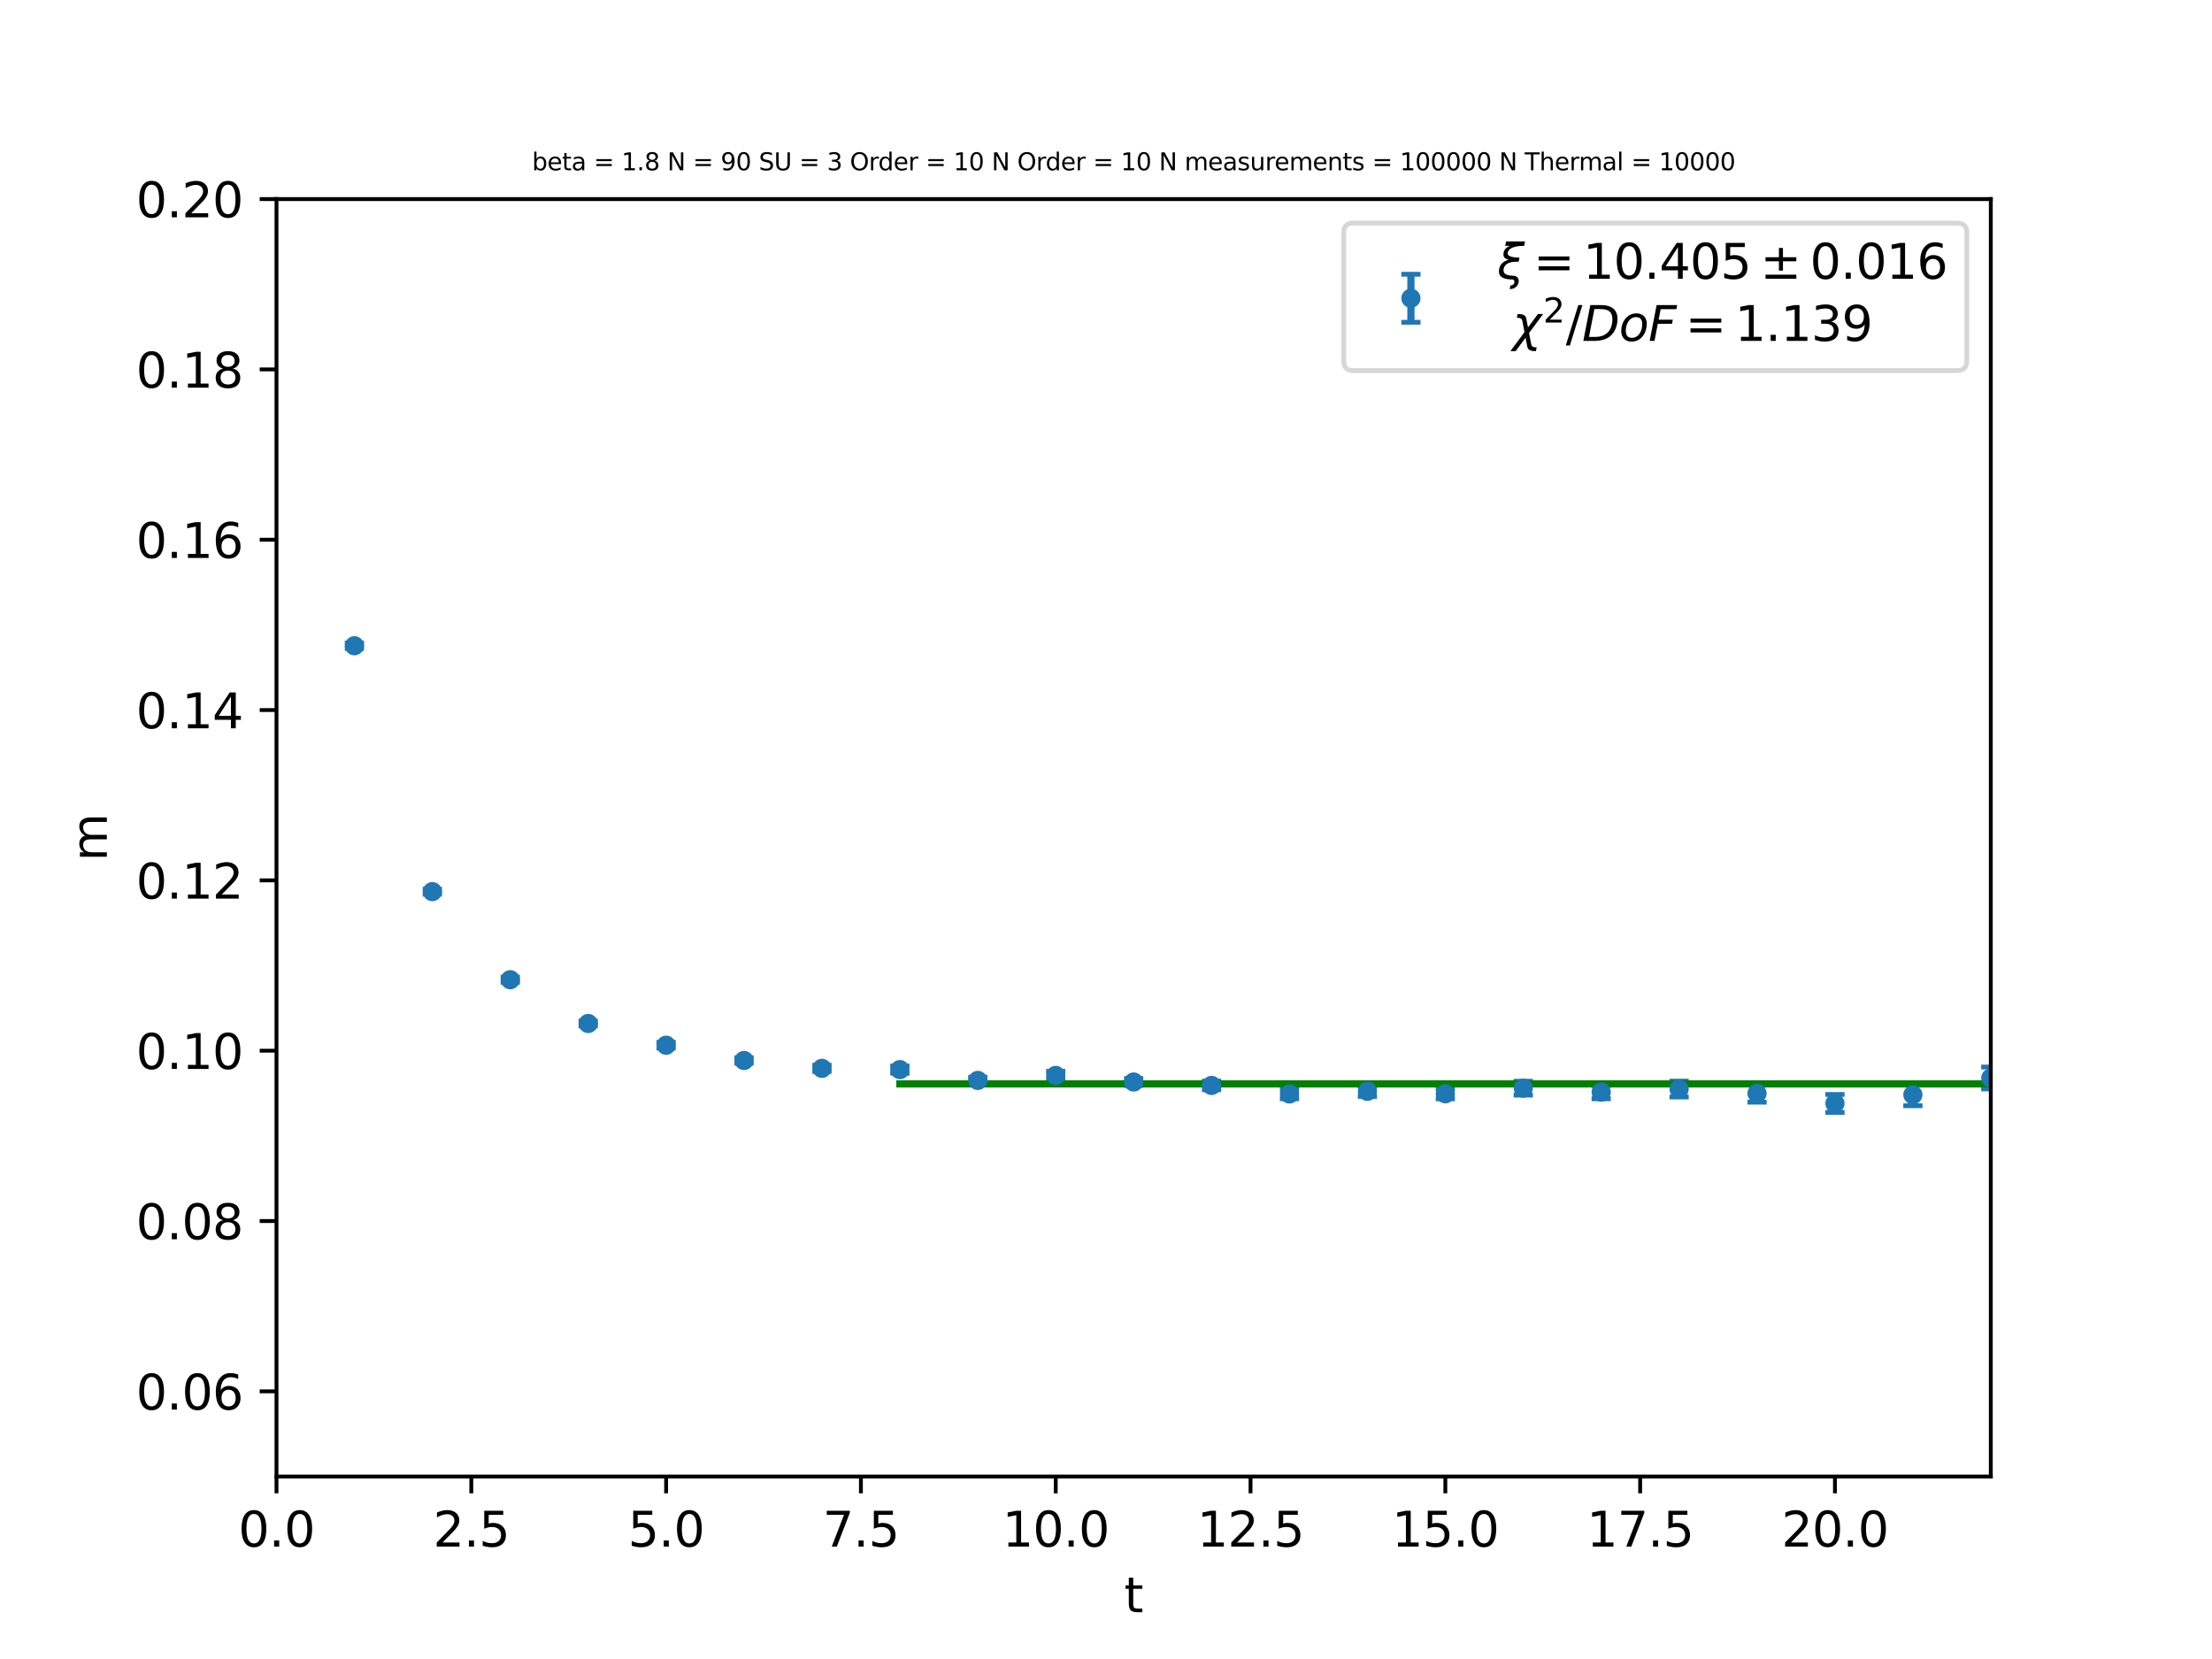 <?xml version="1.0" encoding="utf-8" standalone="no"?>
<!DOCTYPE svg PUBLIC "-//W3C//DTD SVG 1.1//EN"
  "http://www.w3.org/Graphics/SVG/1.1/DTD/svg11.dtd">
<svg height="345.6pt" version="1.1" viewBox="0 0 460.8 345.6" width="460.8pt" xmlns="http://www.w3.org/2000/svg" xmlns:xlink="http://www.w3.org/1999/xlink">
 <defs>
  <style type="text/css">*{stroke-linecap:butt;stroke-linejoin:round;}</style>
 </defs>
 <g id="figure_1">
  <g id="patch_1">
   <path d="M 0 345.6 
L 460.8 345.6 
L 460.8 0 
L 0 0 
z
" style="fill:#ffffff;"/>
  </g>
  <g id="axes_1">
   <g id="patch_2">
    <path d="M 57.6 307.584 
L 414.72 307.584 
L 414.72 41.472 
L 57.6 41.472 
z
" style="fill:#ffffff;"/>
   </g>
   <g id="matplotlib.axis_1">
    <g id="xtick_1">
     <g id="line2d_1">
      <defs>
       <path d="M 0 0 
L 0 3.5 
" id="mecaf64ad65" style="stroke:#000000;stroke-width:0.8;"/>
      </defs>
      <g>
       <use style="stroke:#000000;stroke-width:0.8;" x="57.6" xlink:href="#mecaf64ad65" y="307.584"/>
      </g>
     </g>
     <g id="text_1">
      <!-- 0.0 -->
      <g transform="translate(49.648 322.182)scale(0.1 -0.1)">
       <defs>
        <path d="M 2034 4250 
Q 1547 4250 1301 3770 
Q 1056 3291 1056 2328 
Q 1056 1369 1301 889 
Q 1547 409 2034 409 
Q 2525 409 2770 889 
Q 3016 1369 3016 2328 
Q 3016 3291 2770 3770 
Q 2525 4250 2034 4250 
z
M 2034 4750 
Q 2819 4750 3233 4129 
Q 3647 3509 3647 2328 
Q 3647 1150 3233 529 
Q 2819 -91 2034 -91 
Q 1250 -91 836 529 
Q 422 1150 422 2328 
Q 422 3509 836 4129 
Q 1250 4750 2034 4750 
z
" id="DejaVuSans-30" transform="scale(0.016)"/>
        <path d="M 684 794 
L 1344 794 
L 1344 0 
L 684 0 
L 684 794 
z
" id="DejaVuSans-2e" transform="scale(0.016)"/>
       </defs>
       <use xlink:href="#DejaVuSans-30"/>
       <use x="63.623" xlink:href="#DejaVuSans-2e"/>
       <use x="95.41" xlink:href="#DejaVuSans-30"/>
      </g>
     </g>
    </g>
    <g id="xtick_2">
     <g id="line2d_2">
      <g>
       <use style="stroke:#000000;stroke-width:0.8;" x="98.182" xlink:href="#mecaf64ad65" y="307.584"/>
      </g>
     </g>
     <g id="text_2">
      <!-- 2.5 -->
      <g transform="translate(90.23 322.182)scale(0.1 -0.1)">
       <defs>
        <path d="M 1228 531 
L 3431 531 
L 3431 0 
L 469 0 
L 469 531 
Q 828 903 1448 1529 
Q 2069 2156 2228 2338 
Q 2531 2678 2651 2914 
Q 2772 3150 2772 3378 
Q 2772 3750 2511 3984 
Q 2250 4219 1831 4219 
Q 1534 4219 1204 4116 
Q 875 4013 500 3803 
L 500 4441 
Q 881 4594 1212 4672 
Q 1544 4750 1819 4750 
Q 2544 4750 2975 4387 
Q 3406 4025 3406 3419 
Q 3406 3131 3298 2873 
Q 3191 2616 2906 2266 
Q 2828 2175 2409 1742 
Q 1991 1309 1228 531 
z
" id="DejaVuSans-32" transform="scale(0.016)"/>
        <path d="M 691 4666 
L 3169 4666 
L 3169 4134 
L 1269 4134 
L 1269 2991 
Q 1406 3038 1543 3061 
Q 1681 3084 1819 3084 
Q 2600 3084 3056 2656 
Q 3513 2228 3513 1497 
Q 3513 744 3044 326 
Q 2575 -91 1722 -91 
Q 1428 -91 1123 -41 
Q 819 9 494 109 
L 494 744 
Q 775 591 1075 516 
Q 1375 441 1709 441 
Q 2250 441 2565 725 
Q 2881 1009 2881 1497 
Q 2881 1984 2565 2268 
Q 2250 2553 1709 2553 
Q 1456 2553 1204 2497 
Q 953 2441 691 2322 
L 691 4666 
z
" id="DejaVuSans-35" transform="scale(0.016)"/>
       </defs>
       <use xlink:href="#DejaVuSans-32"/>
       <use x="63.623" xlink:href="#DejaVuSans-2e"/>
       <use x="95.41" xlink:href="#DejaVuSans-35"/>
      </g>
     </g>
    </g>
    <g id="xtick_3">
     <g id="line2d_3">
      <g>
       <use style="stroke:#000000;stroke-width:0.8;" x="138.764" xlink:href="#mecaf64ad65" y="307.584"/>
      </g>
     </g>
     <g id="text_3">
      <!-- 5.0 -->
      <g transform="translate(130.812 322.182)scale(0.1 -0.1)">
       <use xlink:href="#DejaVuSans-35"/>
       <use x="63.623" xlink:href="#DejaVuSans-2e"/>
       <use x="95.41" xlink:href="#DejaVuSans-30"/>
      </g>
     </g>
    </g>
    <g id="xtick_4">
     <g id="line2d_4">
      <g>
       <use style="stroke:#000000;stroke-width:0.8;" x="179.345" xlink:href="#mecaf64ad65" y="307.584"/>
      </g>
     </g>
     <g id="text_4">
      <!-- 7.5 -->
      <g transform="translate(171.394 322.182)scale(0.1 -0.1)">
       <defs>
        <path d="M 525 4666 
L 3525 4666 
L 3525 4397 
L 1831 0 
L 1172 0 
L 2766 4134 
L 525 4134 
L 525 4666 
z
" id="DejaVuSans-37" transform="scale(0.016)"/>
       </defs>
       <use xlink:href="#DejaVuSans-37"/>
       <use x="63.623" xlink:href="#DejaVuSans-2e"/>
       <use x="95.41" xlink:href="#DejaVuSans-35"/>
      </g>
     </g>
    </g>
    <g id="xtick_5">
     <g id="line2d_5">
      <g>
       <use style="stroke:#000000;stroke-width:0.8;" x="219.927" xlink:href="#mecaf64ad65" y="307.584"/>
      </g>
     </g>
     <g id="text_5">
      <!-- 10.0 -->
      <g transform="translate(208.794 322.182)scale(0.1 -0.1)">
       <defs>
        <path d="M 794 531 
L 1825 531 
L 1825 4091 
L 703 3866 
L 703 4441 
L 1819 4666 
L 2450 4666 
L 2450 531 
L 3481 531 
L 3481 0 
L 794 0 
L 794 531 
z
" id="DejaVuSans-31" transform="scale(0.016)"/>
       </defs>
       <use xlink:href="#DejaVuSans-31"/>
       <use x="63.623" xlink:href="#DejaVuSans-30"/>
       <use x="127.246" xlink:href="#DejaVuSans-2e"/>
       <use x="159.033" xlink:href="#DejaVuSans-30"/>
      </g>
     </g>
    </g>
    <g id="xtick_6">
     <g id="line2d_6">
      <g>
       <use style="stroke:#000000;stroke-width:0.8;" x="260.509" xlink:href="#mecaf64ad65" y="307.584"/>
      </g>
     </g>
     <g id="text_6">
      <!-- 12.5 -->
      <g transform="translate(249.376 322.182)scale(0.1 -0.1)">
       <use xlink:href="#DejaVuSans-31"/>
       <use x="63.623" xlink:href="#DejaVuSans-32"/>
       <use x="127.246" xlink:href="#DejaVuSans-2e"/>
       <use x="159.033" xlink:href="#DejaVuSans-35"/>
      </g>
     </g>
    </g>
    <g id="xtick_7">
     <g id="line2d_7">
      <g>
       <use style="stroke:#000000;stroke-width:0.8;" x="301.091" xlink:href="#mecaf64ad65" y="307.584"/>
      </g>
     </g>
     <g id="text_7">
      <!-- 15.0 -->
      <g transform="translate(289.958 322.182)scale(0.1 -0.1)">
       <use xlink:href="#DejaVuSans-31"/>
       <use x="63.623" xlink:href="#DejaVuSans-35"/>
       <use x="127.246" xlink:href="#DejaVuSans-2e"/>
       <use x="159.033" xlink:href="#DejaVuSans-30"/>
      </g>
     </g>
    </g>
    <g id="xtick_8">
     <g id="line2d_8">
      <g>
       <use style="stroke:#000000;stroke-width:0.8;" x="341.673" xlink:href="#mecaf64ad65" y="307.584"/>
      </g>
     </g>
     <g id="text_8">
      <!-- 17.5 -->
      <g transform="translate(330.54 322.182)scale(0.1 -0.1)">
       <use xlink:href="#DejaVuSans-31"/>
       <use x="63.623" xlink:href="#DejaVuSans-37"/>
       <use x="127.246" xlink:href="#DejaVuSans-2e"/>
       <use x="159.033" xlink:href="#DejaVuSans-35"/>
      </g>
     </g>
    </g>
    <g id="xtick_9">
     <g id="line2d_9">
      <g>
       <use style="stroke:#000000;stroke-width:0.8;" x="382.255" xlink:href="#mecaf64ad65" y="307.584"/>
      </g>
     </g>
     <g id="text_9">
      <!-- 20.0 -->
      <g transform="translate(371.122 322.182)scale(0.1 -0.1)">
       <use xlink:href="#DejaVuSans-32"/>
       <use x="63.623" xlink:href="#DejaVuSans-30"/>
       <use x="127.246" xlink:href="#DejaVuSans-2e"/>
       <use x="159.033" xlink:href="#DejaVuSans-30"/>
      </g>
     </g>
    </g>
    <g id="text_10">
     <!-- t -->
     <g transform="translate(234.2 335.861)scale(0.1 -0.1)">
      <defs>
       <path d="M 1172 4494 
L 1172 3500 
L 2356 3500 
L 2356 3053 
L 1172 3053 
L 1172 1153 
Q 1172 725 1289 603 
Q 1406 481 1766 481 
L 2356 481 
L 2356 0 
L 1766 0 
Q 1100 0 847 248 
Q 594 497 594 1153 
L 594 3053 
L 172 3053 
L 172 3500 
L 594 3500 
L 594 4494 
L 1172 4494 
z
" id="DejaVuSans-74" transform="scale(0.016)"/>
      </defs>
      <use xlink:href="#DejaVuSans-74"/>
     </g>
    </g>
   </g>
   <g id="matplotlib.axis_2">
    <g id="ytick_1">
     <g id="line2d_10">
      <defs>
       <path d="M 0 0 
L -3.5 0 
" id="m661ab6f2b2" style="stroke:#000000;stroke-width:0.8;"/>
      </defs>
      <g>
       <use style="stroke:#000000;stroke-width:0.8;" x="57.6" xlink:href="#m661ab6f2b2" y="289.843"/>
      </g>
     </g>
     <g id="text_11">
      <!-- 0.06 -->
      <g transform="translate(28.334 293.642)scale(0.1 -0.1)">
       <defs>
        <path d="M 2113 2584 
Q 1688 2584 1439 2293 
Q 1191 2003 1191 1497 
Q 1191 994 1439 701 
Q 1688 409 2113 409 
Q 2538 409 2786 701 
Q 3034 994 3034 1497 
Q 3034 2003 2786 2293 
Q 2538 2584 2113 2584 
z
M 3366 4563 
L 3366 3988 
Q 3128 4100 2886 4159 
Q 2644 4219 2406 4219 
Q 1781 4219 1451 3797 
Q 1122 3375 1075 2522 
Q 1259 2794 1537 2939 
Q 1816 3084 2150 3084 
Q 2853 3084 3261 2657 
Q 3669 2231 3669 1497 
Q 3669 778 3244 343 
Q 2819 -91 2113 -91 
Q 1303 -91 875 529 
Q 447 1150 447 2328 
Q 447 3434 972 4092 
Q 1497 4750 2381 4750 
Q 2619 4750 2861 4703 
Q 3103 4656 3366 4563 
z
" id="DejaVuSans-36" transform="scale(0.016)"/>
       </defs>
       <use xlink:href="#DejaVuSans-30"/>
       <use x="63.623" xlink:href="#DejaVuSans-2e"/>
       <use x="95.41" xlink:href="#DejaVuSans-30"/>
       <use x="159.033" xlink:href="#DejaVuSans-36"/>
      </g>
     </g>
    </g>
    <g id="ytick_2">
     <g id="line2d_11">
      <g>
       <use style="stroke:#000000;stroke-width:0.8;" x="57.6" xlink:href="#m661ab6f2b2" y="254.362"/>
      </g>
     </g>
     <g id="text_12">
      <!-- 0.08 -->
      <g transform="translate(28.334 258.161)scale(0.1 -0.1)">
       <defs>
        <path d="M 2034 2216 
Q 1584 2216 1326 1975 
Q 1069 1734 1069 1313 
Q 1069 891 1326 650 
Q 1584 409 2034 409 
Q 2484 409 2743 651 
Q 3003 894 3003 1313 
Q 3003 1734 2745 1975 
Q 2488 2216 2034 2216 
z
M 1403 2484 
Q 997 2584 770 2862 
Q 544 3141 544 3541 
Q 544 4100 942 4425 
Q 1341 4750 2034 4750 
Q 2731 4750 3128 4425 
Q 3525 4100 3525 3541 
Q 3525 3141 3298 2862 
Q 3072 2584 2669 2484 
Q 3125 2378 3379 2068 
Q 3634 1759 3634 1313 
Q 3634 634 3220 271 
Q 2806 -91 2034 -91 
Q 1263 -91 848 271 
Q 434 634 434 1313 
Q 434 1759 690 2068 
Q 947 2378 1403 2484 
z
M 1172 3481 
Q 1172 3119 1398 2916 
Q 1625 2713 2034 2713 
Q 2441 2713 2670 2916 
Q 2900 3119 2900 3481 
Q 2900 3844 2670 4047 
Q 2441 4250 2034 4250 
Q 1625 4250 1398 4047 
Q 1172 3844 1172 3481 
z
" id="DejaVuSans-38" transform="scale(0.016)"/>
       </defs>
       <use xlink:href="#DejaVuSans-30"/>
       <use x="63.623" xlink:href="#DejaVuSans-2e"/>
       <use x="95.41" xlink:href="#DejaVuSans-30"/>
       <use x="159.033" xlink:href="#DejaVuSans-38"/>
      </g>
     </g>
    </g>
    <g id="ytick_3">
     <g id="line2d_12">
      <g>
       <use style="stroke:#000000;stroke-width:0.8;" x="57.6" xlink:href="#m661ab6f2b2" y="218.88"/>
      </g>
     </g>
     <g id="text_13">
      <!-- 0.10 -->
      <g transform="translate(28.334 222.679)scale(0.1 -0.1)">
       <use xlink:href="#DejaVuSans-30"/>
       <use x="63.623" xlink:href="#DejaVuSans-2e"/>
       <use x="95.41" xlink:href="#DejaVuSans-31"/>
       <use x="159.033" xlink:href="#DejaVuSans-30"/>
      </g>
     </g>
    </g>
    <g id="ytick_4">
     <g id="line2d_13">
      <g>
       <use style="stroke:#000000;stroke-width:0.8;" x="57.6" xlink:href="#m661ab6f2b2" y="183.398"/>
      </g>
     </g>
     <g id="text_14">
      <!-- 0.12 -->
      <g transform="translate(28.334 187.198)scale(0.1 -0.1)">
       <use xlink:href="#DejaVuSans-30"/>
       <use x="63.623" xlink:href="#DejaVuSans-2e"/>
       <use x="95.41" xlink:href="#DejaVuSans-31"/>
       <use x="159.033" xlink:href="#DejaVuSans-32"/>
      </g>
     </g>
    </g>
    <g id="ytick_5">
     <g id="line2d_14">
      <g>
       <use style="stroke:#000000;stroke-width:0.8;" x="57.6" xlink:href="#m661ab6f2b2" y="147.917"/>
      </g>
     </g>
     <g id="text_15">
      <!-- 0.14 -->
      <g transform="translate(28.334 151.716)scale(0.1 -0.1)">
       <defs>
        <path d="M 2419 4116 
L 825 1625 
L 2419 1625 
L 2419 4116 
z
M 2253 4666 
L 3047 4666 
L 3047 1625 
L 3713 1625 
L 3713 1100 
L 3047 1100 
L 3047 0 
L 2419 0 
L 2419 1100 
L 313 1100 
L 313 1709 
L 2253 4666 
z
" id="DejaVuSans-34" transform="scale(0.016)"/>
       </defs>
       <use xlink:href="#DejaVuSans-30"/>
       <use x="63.623" xlink:href="#DejaVuSans-2e"/>
       <use x="95.41" xlink:href="#DejaVuSans-31"/>
       <use x="159.033" xlink:href="#DejaVuSans-34"/>
      </g>
     </g>
    </g>
    <g id="ytick_6">
     <g id="line2d_15">
      <g>
       <use style="stroke:#000000;stroke-width:0.8;" x="57.6" xlink:href="#m661ab6f2b2" y="112.435"/>
      </g>
     </g>
     <g id="text_16">
      <!-- 0.16 -->
      <g transform="translate(28.334 116.234)scale(0.1 -0.1)">
       <use xlink:href="#DejaVuSans-30"/>
       <use x="63.623" xlink:href="#DejaVuSans-2e"/>
       <use x="95.41" xlink:href="#DejaVuSans-31"/>
       <use x="159.033" xlink:href="#DejaVuSans-36"/>
      </g>
     </g>
    </g>
    <g id="ytick_7">
     <g id="line2d_16">
      <g>
       <use style="stroke:#000000;stroke-width:0.8;" x="57.6" xlink:href="#m661ab6f2b2" y="76.954"/>
      </g>
     </g>
     <g id="text_17">
      <!-- 0.18 -->
      <g transform="translate(28.334 80.753)scale(0.1 -0.1)">
       <use xlink:href="#DejaVuSans-30"/>
       <use x="63.623" xlink:href="#DejaVuSans-2e"/>
       <use x="95.41" xlink:href="#DejaVuSans-31"/>
       <use x="159.033" xlink:href="#DejaVuSans-38"/>
      </g>
     </g>
    </g>
    <g id="ytick_8">
     <g id="line2d_17">
      <g>
       <use style="stroke:#000000;stroke-width:0.8;" x="57.6" xlink:href="#m661ab6f2b2" y="41.472"/>
      </g>
     </g>
     <g id="text_18">
      <!-- 0.20 -->
      <g transform="translate(28.334 45.271)scale(0.1 -0.1)">
       <use xlink:href="#DejaVuSans-30"/>
       <use x="63.623" xlink:href="#DejaVuSans-2e"/>
       <use x="95.41" xlink:href="#DejaVuSans-32"/>
       <use x="159.033" xlink:href="#DejaVuSans-30"/>
      </g>
     </g>
    </g>
    <g id="text_19">
     <!-- m -->
     <g transform="translate(22.255 179.398)rotate(-90)scale(0.1 -0.1)">
      <defs>
       <path d="M 3328 2828 
Q 3544 3216 3844 3400 
Q 4144 3584 4550 3584 
Q 5097 3584 5394 3201 
Q 5691 2819 5691 2113 
L 5691 0 
L 5113 0 
L 5113 2094 
Q 5113 2597 4934 2840 
Q 4756 3084 4391 3084 
Q 3944 3084 3684 2787 
Q 3425 2491 3425 1978 
L 3425 0 
L 2847 0 
L 2847 2094 
Q 2847 2600 2669 2842 
Q 2491 3084 2119 3084 
Q 1678 3084 1418 2786 
Q 1159 2488 1159 1978 
L 1159 0 
L 581 0 
L 581 3500 
L 1159 3500 
L 1159 2956 
Q 1356 3278 1631 3431 
Q 1906 3584 2284 3584 
Q 2666 3584 2933 3390 
Q 3200 3197 3328 2828 
z
" id="DejaVuSans-6d" transform="scale(0.016)"/>
      </defs>
      <use xlink:href="#DejaVuSans-6d"/>
     </g>
    </g>
   </g>
   <g id="LineCollection_1">
    <path clip-path="url(#p9182d5dd38)" d="M 0 0 
" style="fill:none;stroke:#1f77b4;stroke-width:1.5;"/>
    <path clip-path="url(#p9182d5dd38)" d="M 73.833 133.962 
L 73.833 135.084 
" style="fill:none;stroke:#1f77b4;stroke-width:1.5;"/>
    <path clip-path="url(#p9182d5dd38)" d="M 90.065 185.219 
L 90.065 186.26 
" style="fill:none;stroke:#1f77b4;stroke-width:1.5;"/>
    <path clip-path="url(#p9182d5dd38)" d="M 106.298 203.564 
L 106.298 204.625 
" style="fill:none;stroke:#1f77b4;stroke-width:1.5;"/>
    <path clip-path="url(#p9182d5dd38)" d="M 122.531 212.708 
L 122.531 213.714 
" style="fill:none;stroke:#1f77b4;stroke-width:1.5;"/>
    <path clip-path="url(#p9182d5dd38)" d="M 138.764 217.133 
L 138.764 218.343 
" style="fill:none;stroke:#1f77b4;stroke-width:1.5;"/>
    <path clip-path="url(#p9182d5dd38)" d="M 154.996 220.344 
L 154.996 221.487 
" style="fill:none;stroke:#1f77b4;stroke-width:1.5;"/>
    <path clip-path="url(#p9182d5dd38)" d="M 171.229 221.906 
L 171.229 223.204 
" style="fill:none;stroke:#1f77b4;stroke-width:1.5;"/>
    <path clip-path="url(#p9182d5dd38)" d="M 187.462 222.07 
L 187.462 223.571 
" style="fill:none;stroke:#1f77b4;stroke-width:1.5;"/>
    <path clip-path="url(#p9182d5dd38)" d="M 203.695 224.413 
L 203.695 225.732 
" style="fill:none;stroke:#1f77b4;stroke-width:1.5;"/>
    <path clip-path="url(#p9182d5dd38)" d="M 219.927 223.168 
L 219.927 224.882 
" style="fill:none;stroke:#1f77b4;stroke-width:1.5;"/>
    <path clip-path="url(#p9182d5dd38)" d="M 236.16 224.683 
L 236.16 226.126 
" style="fill:none;stroke:#1f77b4;stroke-width:1.5;"/>
    <path clip-path="url(#p9182d5dd38)" d="M 252.393 225.227 
L 252.393 227.014 
" style="fill:none;stroke:#1f77b4;stroke-width:1.5;"/>
    <path clip-path="url(#p9182d5dd38)" d="M 268.625 226.892 
L 268.625 228.891 
" style="fill:none;stroke:#1f77b4;stroke-width:1.5;"/>
    <path clip-path="url(#p9182d5dd38)" d="M 284.858 226.282 
L 284.858 228.4 
" style="fill:none;stroke:#1f77b4;stroke-width:1.5;"/>
    <path clip-path="url(#p9182d5dd38)" d="M 301.091 226.797 
L 301.091 228.909 
" style="fill:none;stroke:#1f77b4;stroke-width:1.5;"/>
    <path clip-path="url(#p9182d5dd38)" d="M 317.324 225.252 
L 317.324 228.128 
" style="fill:none;stroke:#1f77b4;stroke-width:1.5;"/>
    <path clip-path="url(#p9182d5dd38)" d="M 333.556 226.142 
L 333.556 228.887 
" style="fill:none;stroke:#1f77b4;stroke-width:1.5;"/>
    <path clip-path="url(#p9182d5dd38)" d="M 349.789 225.228 
L 349.789 228.528 
" style="fill:none;stroke:#1f77b4;stroke-width:1.5;"/>
    <path clip-path="url(#p9182d5dd38)" d="M 366.022 225.934 
L 366.022 229.608 
" style="fill:none;stroke:#1f77b4;stroke-width:1.5;"/>
    <path clip-path="url(#p9182d5dd38)" d="M 382.255 227.999 
L 382.255 231.736 
" style="fill:none;stroke:#1f77b4;stroke-width:1.5;"/>
    <path clip-path="url(#p9182d5dd38)" d="M 398.487 225.786 
L 398.487 230.347 
" style="fill:none;stroke:#1f77b4;stroke-width:1.5;"/>
    <path clip-path="url(#p9182d5dd38)" d="M 414.72 222.28 
L 414.72 226.839 
" style="fill:none;stroke:#1f77b4;stroke-width:1.5;"/>
    <path clip-path="url(#p9182d5dd38)" d="M 430.953 228.024 
L 430.953 232.828 
" style="fill:none;stroke:#1f77b4;stroke-width:1.5;"/>
    <path clip-path="url(#p9182d5dd38)" d="M 447.185 218.451 
L 447.185 224.688 
" style="fill:none;stroke:#1f77b4;stroke-width:1.5;"/>
    <path clip-path="url(#p9182d5dd38)" style="fill:none;stroke:#1f77b4;stroke-width:1.5;"/>
    <path clip-path="url(#p9182d5dd38)" style="fill:none;stroke:#1f77b4;stroke-width:1.5;"/>
    <path clip-path="url(#p9182d5dd38)" style="fill:none;stroke:#1f77b4;stroke-width:1.5;"/>
    <path clip-path="url(#p9182d5dd38)" style="fill:none;stroke:#1f77b4;stroke-width:1.5;"/>
    <path clip-path="url(#p9182d5dd38)" style="fill:none;stroke:#1f77b4;stroke-width:1.5;"/>
    <path clip-path="url(#p9182d5dd38)" style="fill:none;stroke:#1f77b4;stroke-width:1.5;"/>
    <path clip-path="url(#p9182d5dd38)" style="fill:none;stroke:#1f77b4;stroke-width:1.5;"/>
    <path clip-path="url(#p9182d5dd38)" style="fill:none;stroke:#1f77b4;stroke-width:1.5;"/>
    <path clip-path="url(#p9182d5dd38)" style="fill:none;stroke:#1f77b4;stroke-width:1.5;"/>
    <path clip-path="url(#p9182d5dd38)" style="fill:none;stroke:#1f77b4;stroke-width:1.5;"/>
    <path clip-path="url(#p9182d5dd38)" style="fill:none;stroke:#1f77b4;stroke-width:1.5;"/>
    <path clip-path="url(#p9182d5dd38)" style="fill:none;stroke:#1f77b4;stroke-width:1.5;"/>
    <path clip-path="url(#p9182d5dd38)" style="fill:none;stroke:#1f77b4;stroke-width:1.5;"/>
    <path clip-path="url(#p9182d5dd38)" style="fill:none;stroke:#1f77b4;stroke-width:1.5;"/>
    <path clip-path="url(#p9182d5dd38)" style="fill:none;stroke:#1f77b4;stroke-width:1.5;"/>
    <path clip-path="url(#p9182d5dd38)" style="fill:none;stroke:#1f77b4;stroke-width:1.5;"/>
    <path clip-path="url(#p9182d5dd38)" style="fill:none;stroke:#1f77b4;stroke-width:1.5;"/>
    <path clip-path="url(#p9182d5dd38)" style="fill:none;stroke:#1f77b4;stroke-width:1.5;"/>
    <path clip-path="url(#p9182d5dd38)" style="fill:none;stroke:#1f77b4;stroke-width:1.5;"/>
    <path clip-path="url(#p9182d5dd38)" style="fill:none;stroke:#1f77b4;stroke-width:1.5;"/>
    <path clip-path="url(#p9182d5dd38)" style="fill:none;stroke:#1f77b4;stroke-width:1.5;"/>
   </g>
   <g id="line2d_18">
    <defs>
     <path d="M 2 0 
L -2 -0 
" id="m9d3f893a64" style="stroke:#1f77b4;"/>
    </defs>
    <g clip-path="url(#p9182d5dd38)">
     <use style="fill:#1f77b4;stroke:#1f77b4;" x="73.833" xlink:href="#m9d3f893a64" y="133.962"/>
     <use style="fill:#1f77b4;stroke:#1f77b4;" x="90.065" xlink:href="#m9d3f893a64" y="185.219"/>
     <use style="fill:#1f77b4;stroke:#1f77b4;" x="106.298" xlink:href="#m9d3f893a64" y="203.564"/>
     <use style="fill:#1f77b4;stroke:#1f77b4;" x="122.531" xlink:href="#m9d3f893a64" y="212.708"/>
     <use style="fill:#1f77b4;stroke:#1f77b4;" x="138.764" xlink:href="#m9d3f893a64" y="217.133"/>
     <use style="fill:#1f77b4;stroke:#1f77b4;" x="154.996" xlink:href="#m9d3f893a64" y="220.344"/>
     <use style="fill:#1f77b4;stroke:#1f77b4;" x="171.229" xlink:href="#m9d3f893a64" y="221.906"/>
     <use style="fill:#1f77b4;stroke:#1f77b4;" x="187.462" xlink:href="#m9d3f893a64" y="222.07"/>
     <use style="fill:#1f77b4;stroke:#1f77b4;" x="203.695" xlink:href="#m9d3f893a64" y="224.413"/>
     <use style="fill:#1f77b4;stroke:#1f77b4;" x="219.927" xlink:href="#m9d3f893a64" y="223.168"/>
     <use style="fill:#1f77b4;stroke:#1f77b4;" x="236.16" xlink:href="#m9d3f893a64" y="224.683"/>
     <use style="fill:#1f77b4;stroke:#1f77b4;" x="252.393" xlink:href="#m9d3f893a64" y="225.227"/>
     <use style="fill:#1f77b4;stroke:#1f77b4;" x="268.625" xlink:href="#m9d3f893a64" y="226.892"/>
     <use style="fill:#1f77b4;stroke:#1f77b4;" x="284.858" xlink:href="#m9d3f893a64" y="226.282"/>
     <use style="fill:#1f77b4;stroke:#1f77b4;" x="301.091" xlink:href="#m9d3f893a64" y="226.797"/>
     <use style="fill:#1f77b4;stroke:#1f77b4;" x="317.324" xlink:href="#m9d3f893a64" y="225.252"/>
     <use style="fill:#1f77b4;stroke:#1f77b4;" x="333.556" xlink:href="#m9d3f893a64" y="226.142"/>
     <use style="fill:#1f77b4;stroke:#1f77b4;" x="349.789" xlink:href="#m9d3f893a64" y="225.228"/>
     <use style="fill:#1f77b4;stroke:#1f77b4;" x="366.022" xlink:href="#m9d3f893a64" y="225.934"/>
     <use style="fill:#1f77b4;stroke:#1f77b4;" x="382.255" xlink:href="#m9d3f893a64" y="227.999"/>
     <use style="fill:#1f77b4;stroke:#1f77b4;" x="398.487" xlink:href="#m9d3f893a64" y="225.786"/>
     <use style="fill:#1f77b4;stroke:#1f77b4;" x="414.72" xlink:href="#m9d3f893a64" y="222.28"/>
     <use style="fill:#1f77b4;stroke:#1f77b4;" x="430.953" xlink:href="#m9d3f893a64" y="228.024"/>
     <use style="fill:#1f77b4;stroke:#1f77b4;" x="447.185" xlink:href="#m9d3f893a64" y="218.451"/>
     <use style="fill:#1f77b4;stroke:#1f77b4;" x="463.418" xlink:href="#m9d3f893a64" y="221.454"/>
     <use style="fill:#1f77b4;stroke:#1f77b4;" x="479.651" xlink:href="#m9d3f893a64" y="228.786"/>
     <use style="fill:#1f77b4;stroke:#1f77b4;" x="495.884" xlink:href="#m9d3f893a64" y="222.677"/>
     <use style="fill:#1f77b4;stroke:#1f77b4;" x="512.116" xlink:href="#m9d3f893a64" y="219.275"/>
     <use style="fill:#1f77b4;stroke:#1f77b4;" x="528.349" xlink:href="#m9d3f893a64" y="228.039"/>
     <use style="fill:#1f77b4;stroke:#1f77b4;" x="544.582" xlink:href="#m9d3f893a64" y="230.55"/>
     <use style="fill:#1f77b4;stroke:#1f77b4;" x="560.815" xlink:href="#m9d3f893a64" y="223.642"/>
     <use style="fill:#1f77b4;stroke:#1f77b4;" x="577.047" xlink:href="#m9d3f893a64" y="224.714"/>
     <use style="fill:#1f77b4;stroke:#1f77b4;" x="593.28" xlink:href="#m9d3f893a64" y="227.369"/>
     <use style="fill:#1f77b4;stroke:#1f77b4;" x="609.513" xlink:href="#m9d3f893a64" y="226.35"/>
     <use style="fill:#1f77b4;stroke:#1f77b4;" x="625.745" xlink:href="#m9d3f893a64" y="220.808"/>
     <use style="fill:#1f77b4;stroke:#1f77b4;" x="641.978" xlink:href="#m9d3f893a64" y="217.161"/>
     <use style="fill:#1f77b4;stroke:#1f77b4;" x="658.211" xlink:href="#m9d3f893a64" y="211.81"/>
     <use style="fill:#1f77b4;stroke:#1f77b4;" x="674.444" xlink:href="#m9d3f893a64" y="225.836"/>
     <use style="fill:#1f77b4;stroke:#1f77b4;" x="690.676" xlink:href="#m9d3f893a64" y="203.421"/>
     <use style="fill:#1f77b4;stroke:#1f77b4;" x="706.909" xlink:href="#m9d3f893a64" y="205.854"/>
     <use style="fill:#1f77b4;stroke:#1f77b4;" x="723.142" xlink:href="#m9d3f893a64" y="222.809"/>
     <use style="fill:#1f77b4;stroke:#1f77b4;" x="739.375" xlink:href="#m9d3f893a64" y="198.526"/>
     <use style="fill:#1f77b4;stroke:#1f77b4;" x="755.607" xlink:href="#m9d3f893a64" y="224.221"/>
     <use style="fill:#1f77b4;stroke:#1f77b4;" x="771.84" xlink:href="#m9d3f893a64" y="215.136"/>
     <use style="fill:#1f77b4;stroke:#1f77b4;" x="772.375" xlink:href="#m9d3f893a64" y="-1"/>
    </g>
   </g>
   <g id="line2d_19">
    <g clip-path="url(#p9182d5dd38)">
     <use style="fill:#1f77b4;stroke:#1f77b4;" x="73.833" xlink:href="#m9d3f893a64" y="135.084"/>
     <use style="fill:#1f77b4;stroke:#1f77b4;" x="90.065" xlink:href="#m9d3f893a64" y="186.26"/>
     <use style="fill:#1f77b4;stroke:#1f77b4;" x="106.298" xlink:href="#m9d3f893a64" y="204.625"/>
     <use style="fill:#1f77b4;stroke:#1f77b4;" x="122.531" xlink:href="#m9d3f893a64" y="213.714"/>
     <use style="fill:#1f77b4;stroke:#1f77b4;" x="138.764" xlink:href="#m9d3f893a64" y="218.343"/>
     <use style="fill:#1f77b4;stroke:#1f77b4;" x="154.996" xlink:href="#m9d3f893a64" y="221.487"/>
     <use style="fill:#1f77b4;stroke:#1f77b4;" x="171.229" xlink:href="#m9d3f893a64" y="223.204"/>
     <use style="fill:#1f77b4;stroke:#1f77b4;" x="187.462" xlink:href="#m9d3f893a64" y="223.571"/>
     <use style="fill:#1f77b4;stroke:#1f77b4;" x="203.695" xlink:href="#m9d3f893a64" y="225.732"/>
     <use style="fill:#1f77b4;stroke:#1f77b4;" x="219.927" xlink:href="#m9d3f893a64" y="224.882"/>
     <use style="fill:#1f77b4;stroke:#1f77b4;" x="236.16" xlink:href="#m9d3f893a64" y="226.126"/>
     <use style="fill:#1f77b4;stroke:#1f77b4;" x="252.393" xlink:href="#m9d3f893a64" y="227.014"/>
     <use style="fill:#1f77b4;stroke:#1f77b4;" x="268.625" xlink:href="#m9d3f893a64" y="228.891"/>
     <use style="fill:#1f77b4;stroke:#1f77b4;" x="284.858" xlink:href="#m9d3f893a64" y="228.4"/>
     <use style="fill:#1f77b4;stroke:#1f77b4;" x="301.091" xlink:href="#m9d3f893a64" y="228.909"/>
     <use style="fill:#1f77b4;stroke:#1f77b4;" x="317.324" xlink:href="#m9d3f893a64" y="228.128"/>
     <use style="fill:#1f77b4;stroke:#1f77b4;" x="333.556" xlink:href="#m9d3f893a64" y="228.887"/>
     <use style="fill:#1f77b4;stroke:#1f77b4;" x="349.789" xlink:href="#m9d3f893a64" y="228.528"/>
     <use style="fill:#1f77b4;stroke:#1f77b4;" x="366.022" xlink:href="#m9d3f893a64" y="229.608"/>
     <use style="fill:#1f77b4;stroke:#1f77b4;" x="382.255" xlink:href="#m9d3f893a64" y="231.736"/>
     <use style="fill:#1f77b4;stroke:#1f77b4;" x="398.487" xlink:href="#m9d3f893a64" y="230.347"/>
     <use style="fill:#1f77b4;stroke:#1f77b4;" x="414.72" xlink:href="#m9d3f893a64" y="226.839"/>
     <use style="fill:#1f77b4;stroke:#1f77b4;" x="430.953" xlink:href="#m9d3f893a64" y="232.828"/>
     <use style="fill:#1f77b4;stroke:#1f77b4;" x="447.185" xlink:href="#m9d3f893a64" y="224.688"/>
     <use style="fill:#1f77b4;stroke:#1f77b4;" x="463.418" xlink:href="#m9d3f893a64" y="227.6"/>
     <use style="fill:#1f77b4;stroke:#1f77b4;" x="479.651" xlink:href="#m9d3f893a64" y="235.614"/>
     <use style="fill:#1f77b4;stroke:#1f77b4;" x="495.884" xlink:href="#m9d3f893a64" y="230.256"/>
     <use style="fill:#1f77b4;stroke:#1f77b4;" x="512.116" xlink:href="#m9d3f893a64" y="227.054"/>
     <use style="fill:#1f77b4;stroke:#1f77b4;" x="528.349" xlink:href="#m9d3f893a64" y="237.2"/>
     <use style="fill:#1f77b4;stroke:#1f77b4;" x="544.582" xlink:href="#m9d3f893a64" y="238.416"/>
     <use style="fill:#1f77b4;stroke:#1f77b4;" x="560.815" xlink:href="#m9d3f893a64" y="233.522"/>
     <use style="fill:#1f77b4;stroke:#1f77b4;" x="577.047" xlink:href="#m9d3f893a64" y="235.763"/>
     <use style="fill:#1f77b4;stroke:#1f77b4;" x="593.28" xlink:href="#m9d3f893a64" y="238.742"/>
     <use style="fill:#1f77b4;stroke:#1f77b4;" x="609.513" xlink:href="#m9d3f893a64" y="237.172"/>
     <use style="fill:#1f77b4;stroke:#1f77b4;" x="625.745" xlink:href="#m9d3f893a64" y="236.52"/>
     <use style="fill:#1f77b4;stroke:#1f77b4;" x="641.978" xlink:href="#m9d3f893a64" y="231.847"/>
     <use style="fill:#1f77b4;stroke:#1f77b4;" x="658.211" xlink:href="#m9d3f893a64" y="231.46"/>
     <use style="fill:#1f77b4;stroke:#1f77b4;" x="674.444" xlink:href="#m9d3f893a64" y="244.262"/>
     <use style="fill:#1f77b4;stroke:#1f77b4;" x="690.676" xlink:href="#m9d3f893a64" y="224.467"/>
     <use style="fill:#1f77b4;stroke:#1f77b4;" x="706.909" xlink:href="#m9d3f893a64" y="230.515"/>
     <use style="fill:#1f77b4;stroke:#1f77b4;" x="723.142" xlink:href="#m9d3f893a64" y="243.782"/>
     <use style="fill:#1f77b4;stroke:#1f77b4;" x="739.375" xlink:href="#m9d3f893a64" y="225.832"/>
     <use style="fill:#1f77b4;stroke:#1f77b4;" x="755.607" xlink:href="#m9d3f893a64" y="249.454"/>
     <use style="fill:#1f77b4;stroke:#1f77b4;" x="771.84" xlink:href="#m9d3f893a64" y="241.208"/>
     <use style="fill:#1f77b4;stroke:#1f77b4;" x="772.483" xlink:href="#m9d3f893a64" y="-1"/>
    </g>
   </g>
   <g id="line2d_20">
    <path clip-path="url(#p9182d5dd38)" d="M 187.462 225.793 
L 203.695 225.793 
L 219.927 225.793 
L 236.16 225.793 
L 252.393 225.793 
L 268.625 225.793 
L 284.858 225.793 
L 301.091 225.793 
L 317.324 225.793 
L 333.556 225.793 
L 349.789 225.793 
L 366.022 225.793 
L 382.255 225.793 
L 398.487 225.793 
L 414.72 225.793 
L 430.953 225.793 
L 447.185 225.793 
L 461.8 225.793 
" style="fill:none;stroke:#008000;stroke-linecap:square;stroke-width:1.5;"/>
   </g>
   <g id="line2d_21">
    <defs>
     <path d="M 0 1.5 
C 0.398 1.5 0.779 1.342 1.061 1.061 
C 1.342 0.779 1.5 0.398 1.5 0 
C 1.5 -0.398 1.342 -0.779 1.061 -1.061 
C 0.779 -1.342 0.398 -1.5 0 -1.5 
C -0.398 -1.5 -0.779 -1.342 -1.061 -1.061 
C -1.342 -0.779 -1.5 -0.398 -1.5 0 
C -1.5 0.398 -1.342 0.779 -1.061 1.061 
C -0.779 1.342 -0.398 1.5 0 1.5 
z
" id="m535ef3d772" style="stroke:#1f77b4;"/>
    </defs>
    <g clip-path="url(#p9182d5dd38)">
     <use style="fill:#1f77b4;stroke:#1f77b4;" x="73.833" xlink:href="#m535ef3d772" y="134.523"/>
     <use style="fill:#1f77b4;stroke:#1f77b4;" x="90.065" xlink:href="#m535ef3d772" y="185.739"/>
     <use style="fill:#1f77b4;stroke:#1f77b4;" x="106.298" xlink:href="#m535ef3d772" y="204.094"/>
     <use style="fill:#1f77b4;stroke:#1f77b4;" x="122.531" xlink:href="#m535ef3d772" y="213.211"/>
     <use style="fill:#1f77b4;stroke:#1f77b4;" x="138.764" xlink:href="#m535ef3d772" y="217.738"/>
     <use style="fill:#1f77b4;stroke:#1f77b4;" x="154.996" xlink:href="#m535ef3d772" y="220.915"/>
     <use style="fill:#1f77b4;stroke:#1f77b4;" x="171.229" xlink:href="#m535ef3d772" y="222.555"/>
     <use style="fill:#1f77b4;stroke:#1f77b4;" x="187.462" xlink:href="#m535ef3d772" y="222.82"/>
     <use style="fill:#1f77b4;stroke:#1f77b4;" x="203.695" xlink:href="#m535ef3d772" y="225.073"/>
     <use style="fill:#1f77b4;stroke:#1f77b4;" x="219.927" xlink:href="#m535ef3d772" y="224.025"/>
     <use style="fill:#1f77b4;stroke:#1f77b4;" x="236.16" xlink:href="#m535ef3d772" y="225.404"/>
     <use style="fill:#1f77b4;stroke:#1f77b4;" x="252.393" xlink:href="#m535ef3d772" y="226.121"/>
     <use style="fill:#1f77b4;stroke:#1f77b4;" x="268.625" xlink:href="#m535ef3d772" y="227.891"/>
     <use style="fill:#1f77b4;stroke:#1f77b4;" x="284.858" xlink:href="#m535ef3d772" y="227.341"/>
     <use style="fill:#1f77b4;stroke:#1f77b4;" x="301.091" xlink:href="#m535ef3d772" y="227.853"/>
     <use style="fill:#1f77b4;stroke:#1f77b4;" x="317.324" xlink:href="#m535ef3d772" y="226.69"/>
     <use style="fill:#1f77b4;stroke:#1f77b4;" x="333.556" xlink:href="#m535ef3d772" y="227.514"/>
     <use style="fill:#1f77b4;stroke:#1f77b4;" x="349.789" xlink:href="#m535ef3d772" y="226.878"/>
     <use style="fill:#1f77b4;stroke:#1f77b4;" x="366.022" xlink:href="#m535ef3d772" y="227.771"/>
     <use style="fill:#1f77b4;stroke:#1f77b4;" x="382.255" xlink:href="#m535ef3d772" y="229.867"/>
     <use style="fill:#1f77b4;stroke:#1f77b4;" x="398.487" xlink:href="#m535ef3d772" y="228.066"/>
     <use style="fill:#1f77b4;stroke:#1f77b4;" x="414.72" xlink:href="#m535ef3d772" y="224.559"/>
     <use style="fill:#1f77b4;stroke:#1f77b4;" x="430.953" xlink:href="#m535ef3d772" y="230.426"/>
     <use style="fill:#1f77b4;stroke:#1f77b4;" x="447.185" xlink:href="#m535ef3d772" y="221.57"/>
     <use style="fill:#1f77b4;stroke:#1f77b4;" x="463.418" xlink:href="#m535ef3d772" y="224.527"/>
     <use style="fill:#1f77b4;stroke:#1f77b4;" x="479.651" xlink:href="#m535ef3d772" y="232.2"/>
     <use style="fill:#1f77b4;stroke:#1f77b4;" x="495.884" xlink:href="#m535ef3d772" y="226.467"/>
     <use style="fill:#1f77b4;stroke:#1f77b4;" x="512.116" xlink:href="#m535ef3d772" y="223.165"/>
     <use style="fill:#1f77b4;stroke:#1f77b4;" x="528.349" xlink:href="#m535ef3d772" y="232.62"/>
     <use style="fill:#1f77b4;stroke:#1f77b4;" x="544.582" xlink:href="#m535ef3d772" y="234.483"/>
     <use style="fill:#1f77b4;stroke:#1f77b4;" x="560.815" xlink:href="#m535ef3d772" y="228.582"/>
     <use style="fill:#1f77b4;stroke:#1f77b4;" x="577.047" xlink:href="#m535ef3d772" y="230.238"/>
     <use style="fill:#1f77b4;stroke:#1f77b4;" x="593.28" xlink:href="#m535ef3d772" y="233.055"/>
     <use style="fill:#1f77b4;stroke:#1f77b4;" x="609.513" xlink:href="#m535ef3d772" y="231.761"/>
     <use style="fill:#1f77b4;stroke:#1f77b4;" x="625.745" xlink:href="#m535ef3d772" y="228.664"/>
     <use style="fill:#1f77b4;stroke:#1f77b4;" x="641.978" xlink:href="#m535ef3d772" y="224.504"/>
     <use style="fill:#1f77b4;stroke:#1f77b4;" x="658.211" xlink:href="#m535ef3d772" y="221.635"/>
     <use style="fill:#1f77b4;stroke:#1f77b4;" x="674.444" xlink:href="#m535ef3d772" y="235.049"/>
     <use style="fill:#1f77b4;stroke:#1f77b4;" x="690.676" xlink:href="#m535ef3d772" y="213.944"/>
     <use style="fill:#1f77b4;stroke:#1f77b4;" x="706.909" xlink:href="#m535ef3d772" y="218.185"/>
     <use style="fill:#1f77b4;stroke:#1f77b4;" x="723.142" xlink:href="#m535ef3d772" y="233.295"/>
     <use style="fill:#1f77b4;stroke:#1f77b4;" x="739.375" xlink:href="#m535ef3d772" y="212.179"/>
     <use style="fill:#1f77b4;stroke:#1f77b4;" x="755.607" xlink:href="#m535ef3d772" y="236.838"/>
     <use style="fill:#1f77b4;stroke:#1f77b4;" x="771.84" xlink:href="#m535ef3d772" y="228.172"/>
     <use style="fill:#1f77b4;stroke:#1f77b4;" x="772.427" xlink:href="#m535ef3d772" y="-1"/>
    </g>
   </g>
   <g id="patch_3">
    <path d="M 57.6 307.584 
L 57.6 41.472 
" style="fill:none;stroke:#000000;stroke-linecap:square;stroke-linejoin:miter;stroke-width:0.8;"/>
   </g>
   <g id="patch_4">
    <path d="M 414.72 307.584 
L 414.72 41.472 
" style="fill:none;stroke:#000000;stroke-linecap:square;stroke-linejoin:miter;stroke-width:0.8;"/>
   </g>
   <g id="patch_5">
    <path d="M 57.6 307.584 
L 414.72 307.584 
" style="fill:none;stroke:#000000;stroke-linecap:square;stroke-linejoin:miter;stroke-width:0.8;"/>
   </g>
   <g id="patch_6">
    <path d="M 57.6 41.472 
L 414.72 41.472 
" style="fill:none;stroke:#000000;stroke-linecap:square;stroke-linejoin:miter;stroke-width:0.8;"/>
   </g>
   <g id="text_20">
    <!-- beta = 1.8 N = 90 SU = 3 Order = 10 N Order = 10 N measurements = 100000 N Thermal = 10000 -->
    <g transform="translate(110.831 35.472)scale(0.05 -0.05)">
     <defs>
      <path d="M 3116 1747 
Q 3116 2381 2855 2742 
Q 2594 3103 2138 3103 
Q 1681 3103 1420 2742 
Q 1159 2381 1159 1747 
Q 1159 1113 1420 752 
Q 1681 391 2138 391 
Q 2594 391 2855 752 
Q 3116 1113 3116 1747 
z
M 1159 2969 
Q 1341 3281 1617 3432 
Q 1894 3584 2278 3584 
Q 2916 3584 3314 3078 
Q 3713 2572 3713 1747 
Q 3713 922 3314 415 
Q 2916 -91 2278 -91 
Q 1894 -91 1617 61 
Q 1341 213 1159 525 
L 1159 0 
L 581 0 
L 581 4863 
L 1159 4863 
L 1159 2969 
z
" id="DejaVuSans-62" transform="scale(0.016)"/>
      <path d="M 3597 1894 
L 3597 1613 
L 953 1613 
Q 991 1019 1311 708 
Q 1631 397 2203 397 
Q 2534 397 2845 478 
Q 3156 559 3463 722 
L 3463 178 
Q 3153 47 2828 -22 
Q 2503 -91 2169 -91 
Q 1331 -91 842 396 
Q 353 884 353 1716 
Q 353 2575 817 3079 
Q 1281 3584 2069 3584 
Q 2775 3584 3186 3129 
Q 3597 2675 3597 1894 
z
M 3022 2063 
Q 3016 2534 2758 2815 
Q 2500 3097 2075 3097 
Q 1594 3097 1305 2825 
Q 1016 2553 972 2059 
L 3022 2063 
z
" id="DejaVuSans-65" transform="scale(0.016)"/>
      <path d="M 2194 1759 
Q 1497 1759 1228 1600 
Q 959 1441 959 1056 
Q 959 750 1161 570 
Q 1363 391 1709 391 
Q 2188 391 2477 730 
Q 2766 1069 2766 1631 
L 2766 1759 
L 2194 1759 
z
M 3341 1997 
L 3341 0 
L 2766 0 
L 2766 531 
Q 2569 213 2275 61 
Q 1981 -91 1556 -91 
Q 1019 -91 701 211 
Q 384 513 384 1019 
Q 384 1609 779 1909 
Q 1175 2209 1959 2209 
L 2766 2209 
L 2766 2266 
Q 2766 2663 2505 2880 
Q 2244 3097 1772 3097 
Q 1472 3097 1187 3025 
Q 903 2953 641 2809 
L 641 3341 
Q 956 3463 1253 3523 
Q 1550 3584 1831 3584 
Q 2591 3584 2966 3190 
Q 3341 2797 3341 1997 
z
" id="DejaVuSans-61" transform="scale(0.016)"/>
      <path id="DejaVuSans-20" transform="scale(0.016)"/>
      <path d="M 678 2906 
L 4684 2906 
L 4684 2381 
L 678 2381 
L 678 2906 
z
M 678 1631 
L 4684 1631 
L 4684 1100 
L 678 1100 
L 678 1631 
z
" id="DejaVuSans-3d" transform="scale(0.016)"/>
      <path d="M 628 4666 
L 1478 4666 
L 3547 763 
L 3547 4666 
L 4159 4666 
L 4159 0 
L 3309 0 
L 1241 3903 
L 1241 0 
L 628 0 
L 628 4666 
z
" id="DejaVuSans-4e" transform="scale(0.016)"/>
      <path d="M 703 97 
L 703 672 
Q 941 559 1184 500 
Q 1428 441 1663 441 
Q 2288 441 2617 861 
Q 2947 1281 2994 2138 
Q 2813 1869 2534 1725 
Q 2256 1581 1919 1581 
Q 1219 1581 811 2004 
Q 403 2428 403 3163 
Q 403 3881 828 4315 
Q 1253 4750 1959 4750 
Q 2769 4750 3195 4129 
Q 3622 3509 3622 2328 
Q 3622 1225 3098 567 
Q 2575 -91 1691 -91 
Q 1453 -91 1209 -44 
Q 966 3 703 97 
z
M 1959 2075 
Q 2384 2075 2632 2365 
Q 2881 2656 2881 3163 
Q 2881 3666 2632 3958 
Q 2384 4250 1959 4250 
Q 1534 4250 1286 3958 
Q 1038 3666 1038 3163 
Q 1038 2656 1286 2365 
Q 1534 2075 1959 2075 
z
" id="DejaVuSans-39" transform="scale(0.016)"/>
      <path d="M 3425 4513 
L 3425 3897 
Q 3066 4069 2747 4153 
Q 2428 4238 2131 4238 
Q 1616 4238 1336 4038 
Q 1056 3838 1056 3469 
Q 1056 3159 1242 3001 
Q 1428 2844 1947 2747 
L 2328 2669 
Q 3034 2534 3370 2195 
Q 3706 1856 3706 1288 
Q 3706 609 3251 259 
Q 2797 -91 1919 -91 
Q 1588 -91 1214 -16 
Q 841 59 441 206 
L 441 856 
Q 825 641 1194 531 
Q 1563 422 1919 422 
Q 2459 422 2753 634 
Q 3047 847 3047 1241 
Q 3047 1584 2836 1778 
Q 2625 1972 2144 2069 
L 1759 2144 
Q 1053 2284 737 2584 
Q 422 2884 422 3419 
Q 422 4038 858 4394 
Q 1294 4750 2059 4750 
Q 2388 4750 2728 4690 
Q 3069 4631 3425 4513 
z
" id="DejaVuSans-53" transform="scale(0.016)"/>
      <path d="M 556 4666 
L 1191 4666 
L 1191 1831 
Q 1191 1081 1462 751 
Q 1734 422 2344 422 
Q 2950 422 3222 751 
Q 3494 1081 3494 1831 
L 3494 4666 
L 4128 4666 
L 4128 1753 
Q 4128 841 3676 375 
Q 3225 -91 2344 -91 
Q 1459 -91 1007 375 
Q 556 841 556 1753 
L 556 4666 
z
" id="DejaVuSans-55" transform="scale(0.016)"/>
      <path d="M 2597 2516 
Q 3050 2419 3304 2112 
Q 3559 1806 3559 1356 
Q 3559 666 3084 287 
Q 2609 -91 1734 -91 
Q 1441 -91 1130 -33 
Q 819 25 488 141 
L 488 750 
Q 750 597 1062 519 
Q 1375 441 1716 441 
Q 2309 441 2620 675 
Q 2931 909 2931 1356 
Q 2931 1769 2642 2001 
Q 2353 2234 1838 2234 
L 1294 2234 
L 1294 2753 
L 1863 2753 
Q 2328 2753 2575 2939 
Q 2822 3125 2822 3475 
Q 2822 3834 2567 4026 
Q 2313 4219 1838 4219 
Q 1578 4219 1281 4162 
Q 984 4106 628 3988 
L 628 4550 
Q 988 4650 1302 4700 
Q 1616 4750 1894 4750 
Q 2613 4750 3031 4423 
Q 3450 4097 3450 3541 
Q 3450 3153 3228 2886 
Q 3006 2619 2597 2516 
z
" id="DejaVuSans-33" transform="scale(0.016)"/>
      <path d="M 2522 4238 
Q 1834 4238 1429 3725 
Q 1025 3213 1025 2328 
Q 1025 1447 1429 934 
Q 1834 422 2522 422 
Q 3209 422 3611 934 
Q 4013 1447 4013 2328 
Q 4013 3213 3611 3725 
Q 3209 4238 2522 4238 
z
M 2522 4750 
Q 3503 4750 4090 4092 
Q 4678 3434 4678 2328 
Q 4678 1225 4090 567 
Q 3503 -91 2522 -91 
Q 1538 -91 948 565 
Q 359 1222 359 2328 
Q 359 3434 948 4092 
Q 1538 4750 2522 4750 
z
" id="DejaVuSans-4f" transform="scale(0.016)"/>
      <path d="M 2631 2963 
Q 2534 3019 2420 3045 
Q 2306 3072 2169 3072 
Q 1681 3072 1420 2755 
Q 1159 2438 1159 1844 
L 1159 0 
L 581 0 
L 581 3500 
L 1159 3500 
L 1159 2956 
Q 1341 3275 1631 3429 
Q 1922 3584 2338 3584 
Q 2397 3584 2469 3576 
Q 2541 3569 2628 3553 
L 2631 2963 
z
" id="DejaVuSans-72" transform="scale(0.016)"/>
      <path d="M 2906 2969 
L 2906 4863 
L 3481 4863 
L 3481 0 
L 2906 0 
L 2906 525 
Q 2725 213 2448 61 
Q 2172 -91 1784 -91 
Q 1150 -91 751 415 
Q 353 922 353 1747 
Q 353 2572 751 3078 
Q 1150 3584 1784 3584 
Q 2172 3584 2448 3432 
Q 2725 3281 2906 2969 
z
M 947 1747 
Q 947 1113 1208 752 
Q 1469 391 1925 391 
Q 2381 391 2643 752 
Q 2906 1113 2906 1747 
Q 2906 2381 2643 2742 
Q 2381 3103 1925 3103 
Q 1469 3103 1208 2742 
Q 947 2381 947 1747 
z
" id="DejaVuSans-64" transform="scale(0.016)"/>
      <path d="M 2834 3397 
L 2834 2853 
Q 2591 2978 2328 3040 
Q 2066 3103 1784 3103 
Q 1356 3103 1142 2972 
Q 928 2841 928 2578 
Q 928 2378 1081 2264 
Q 1234 2150 1697 2047 
L 1894 2003 
Q 2506 1872 2764 1633 
Q 3022 1394 3022 966 
Q 3022 478 2636 193 
Q 2250 -91 1575 -91 
Q 1294 -91 989 -36 
Q 684 19 347 128 
L 347 722 
Q 666 556 975 473 
Q 1284 391 1588 391 
Q 1994 391 2212 530 
Q 2431 669 2431 922 
Q 2431 1156 2273 1281 
Q 2116 1406 1581 1522 
L 1381 1569 
Q 847 1681 609 1914 
Q 372 2147 372 2553 
Q 372 3047 722 3315 
Q 1072 3584 1716 3584 
Q 2034 3584 2315 3537 
Q 2597 3491 2834 3397 
z
" id="DejaVuSans-73" transform="scale(0.016)"/>
      <path d="M 544 1381 
L 544 3500 
L 1119 3500 
L 1119 1403 
Q 1119 906 1312 657 
Q 1506 409 1894 409 
Q 2359 409 2629 706 
Q 2900 1003 2900 1516 
L 2900 3500 
L 3475 3500 
L 3475 0 
L 2900 0 
L 2900 538 
Q 2691 219 2414 64 
Q 2138 -91 1772 -91 
Q 1169 -91 856 284 
Q 544 659 544 1381 
z
M 1991 3584 
L 1991 3584 
z
" id="DejaVuSans-75" transform="scale(0.016)"/>
      <path d="M 3513 2113 
L 3513 0 
L 2938 0 
L 2938 2094 
Q 2938 2591 2744 2837 
Q 2550 3084 2163 3084 
Q 1697 3084 1428 2787 
Q 1159 2491 1159 1978 
L 1159 0 
L 581 0 
L 581 3500 
L 1159 3500 
L 1159 2956 
Q 1366 3272 1645 3428 
Q 1925 3584 2291 3584 
Q 2894 3584 3203 3211 
Q 3513 2838 3513 2113 
z
" id="DejaVuSans-6e" transform="scale(0.016)"/>
      <path d="M -19 4666 
L 3928 4666 
L 3928 4134 
L 2272 4134 
L 2272 0 
L 1638 0 
L 1638 4134 
L -19 4134 
L -19 4666 
z
" id="DejaVuSans-54" transform="scale(0.016)"/>
      <path d="M 3513 2113 
L 3513 0 
L 2938 0 
L 2938 2094 
Q 2938 2591 2744 2837 
Q 2550 3084 2163 3084 
Q 1697 3084 1428 2787 
Q 1159 2491 1159 1978 
L 1159 0 
L 581 0 
L 581 4863 
L 1159 4863 
L 1159 2956 
Q 1366 3272 1645 3428 
Q 1925 3584 2291 3584 
Q 2894 3584 3203 3211 
Q 3513 2838 3513 2113 
z
" id="DejaVuSans-68" transform="scale(0.016)"/>
      <path d="M 603 4863 
L 1178 4863 
L 1178 0 
L 603 0 
L 603 4863 
z
" id="DejaVuSans-6c" transform="scale(0.016)"/>
     </defs>
     <use xlink:href="#DejaVuSans-62"/>
     <use x="63.477" xlink:href="#DejaVuSans-65"/>
     <use x="125" xlink:href="#DejaVuSans-74"/>
     <use x="164.209" xlink:href="#DejaVuSans-61"/>
     <use x="225.488" xlink:href="#DejaVuSans-20"/>
     <use x="257.275" xlink:href="#DejaVuSans-3d"/>
     <use x="341.064" xlink:href="#DejaVuSans-20"/>
     <use x="372.852" xlink:href="#DejaVuSans-31"/>
     <use x="436.475" xlink:href="#DejaVuSans-2e"/>
     <use x="468.262" xlink:href="#DejaVuSans-38"/>
     <use x="531.885" xlink:href="#DejaVuSans-20"/>
     <use x="563.672" xlink:href="#DejaVuSans-4e"/>
     <use x="638.477" xlink:href="#DejaVuSans-20"/>
     <use x="670.264" xlink:href="#DejaVuSans-3d"/>
     <use x="754.053" xlink:href="#DejaVuSans-20"/>
     <use x="785.84" xlink:href="#DejaVuSans-39"/>
     <use x="849.463" xlink:href="#DejaVuSans-30"/>
     <use x="913.086" xlink:href="#DejaVuSans-20"/>
     <use x="944.873" xlink:href="#DejaVuSans-53"/>
     <use x="1008.35" xlink:href="#DejaVuSans-55"/>
     <use x="1081.543" xlink:href="#DejaVuSans-20"/>
     <use x="1113.33" xlink:href="#DejaVuSans-3d"/>
     <use x="1197.119" xlink:href="#DejaVuSans-20"/>
     <use x="1228.906" xlink:href="#DejaVuSans-33"/>
     <use x="1292.529" xlink:href="#DejaVuSans-20"/>
     <use x="1324.316" xlink:href="#DejaVuSans-4f"/>
     <use x="1403.027" xlink:href="#DejaVuSans-72"/>
     <use x="1442.391" xlink:href="#DejaVuSans-64"/>
     <use x="1505.867" xlink:href="#DejaVuSans-65"/>
     <use x="1567.391" xlink:href="#DejaVuSans-72"/>
     <use x="1608.504" xlink:href="#DejaVuSans-20"/>
     <use x="1640.291" xlink:href="#DejaVuSans-3d"/>
     <use x="1724.08" xlink:href="#DejaVuSans-20"/>
     <use x="1755.867" xlink:href="#DejaVuSans-31"/>
     <use x="1819.49" xlink:href="#DejaVuSans-30"/>
     <use x="1883.113" xlink:href="#DejaVuSans-20"/>
     <use x="1914.9" xlink:href="#DejaVuSans-4e"/>
     <use x="1989.705" xlink:href="#DejaVuSans-20"/>
     <use x="2021.492" xlink:href="#DejaVuSans-4f"/>
     <use x="2100.203" xlink:href="#DejaVuSans-72"/>
     <use x="2139.566" xlink:href="#DejaVuSans-64"/>
     <use x="2203.043" xlink:href="#DejaVuSans-65"/>
     <use x="2264.566" xlink:href="#DejaVuSans-72"/>
     <use x="2305.68" xlink:href="#DejaVuSans-20"/>
     <use x="2337.467" xlink:href="#DejaVuSans-3d"/>
     <use x="2421.256" xlink:href="#DejaVuSans-20"/>
     <use x="2453.043" xlink:href="#DejaVuSans-31"/>
     <use x="2516.666" xlink:href="#DejaVuSans-30"/>
     <use x="2580.289" xlink:href="#DejaVuSans-20"/>
     <use x="2612.076" xlink:href="#DejaVuSans-4e"/>
     <use x="2686.881" xlink:href="#DejaVuSans-20"/>
     <use x="2718.668" xlink:href="#DejaVuSans-6d"/>
     <use x="2816.08" xlink:href="#DejaVuSans-65"/>
     <use x="2877.604" xlink:href="#DejaVuSans-61"/>
     <use x="2938.883" xlink:href="#DejaVuSans-73"/>
     <use x="2990.982" xlink:href="#DejaVuSans-75"/>
     <use x="3054.361" xlink:href="#DejaVuSans-72"/>
     <use x="3093.225" xlink:href="#DejaVuSans-65"/>
     <use x="3154.748" xlink:href="#DejaVuSans-6d"/>
     <use x="3252.16" xlink:href="#DejaVuSans-65"/>
     <use x="3313.684" xlink:href="#DejaVuSans-6e"/>
     <use x="3377.062" xlink:href="#DejaVuSans-74"/>
     <use x="3416.271" xlink:href="#DejaVuSans-73"/>
     <use x="3468.371" xlink:href="#DejaVuSans-20"/>
     <use x="3500.158" xlink:href="#DejaVuSans-3d"/>
     <use x="3583.947" xlink:href="#DejaVuSans-20"/>
     <use x="3615.734" xlink:href="#DejaVuSans-31"/>
     <use x="3679.357" xlink:href="#DejaVuSans-30"/>
     <use x="3742.98" xlink:href="#DejaVuSans-30"/>
     <use x="3806.604" xlink:href="#DejaVuSans-30"/>
     <use x="3870.227" xlink:href="#DejaVuSans-30"/>
     <use x="3933.85" xlink:href="#DejaVuSans-30"/>
     <use x="3997.473" xlink:href="#DejaVuSans-20"/>
     <use x="4029.26" xlink:href="#DejaVuSans-4e"/>
     <use x="4104.064" xlink:href="#DejaVuSans-20"/>
     <use x="4135.852" xlink:href="#DejaVuSans-54"/>
     <use x="4196.936" xlink:href="#DejaVuSans-68"/>
     <use x="4260.314" xlink:href="#DejaVuSans-65"/>
     <use x="4321.838" xlink:href="#DejaVuSans-72"/>
     <use x="4361.201" xlink:href="#DejaVuSans-6d"/>
     <use x="4458.613" xlink:href="#DejaVuSans-61"/>
     <use x="4519.893" xlink:href="#DejaVuSans-6c"/>
     <use x="4547.676" xlink:href="#DejaVuSans-20"/>
     <use x="4579.463" xlink:href="#DejaVuSans-3d"/>
     <use x="4663.252" xlink:href="#DejaVuSans-20"/>
     <use x="4695.039" xlink:href="#DejaVuSans-31"/>
     <use x="4758.662" xlink:href="#DejaVuSans-30"/>
     <use x="4822.285" xlink:href="#DejaVuSans-30"/>
     <use x="4885.908" xlink:href="#DejaVuSans-30"/>
     <use x="4949.531" xlink:href="#DejaVuSans-30"/>
    </g>
   </g>
   <g id="legend_1">
    <g id="patch_7">
     <path d="M 281.92 77.192 
L 407.72 77.192 
Q 409.72 77.192 409.72 75.192 
L 409.72 48.472 
Q 409.72 46.472 407.72 46.472 
L 281.92 46.472 
Q 279.92 46.472 279.92 48.472 
L 279.92 75.192 
Q 279.92 77.192 281.92 77.192 
z
" style="fill:#ffffff;opacity:0.8;stroke:#cccccc;stroke-linejoin:miter;"/>
    </g>
    <g id="LineCollection_2">
     <path d="M 293.92 67.131 
L 293.92 57.131 
" style="fill:none;stroke:#1f77b4;stroke-width:1.5;"/>
    </g>
    <g id="line2d_22">
     <g>
      <use style="fill:#1f77b4;stroke:#1f77b4;" x="293.92" xlink:href="#m9d3f893a64" y="67.131"/>
     </g>
    </g>
    <g id="line2d_23">
     <g>
      <use style="fill:#1f77b4;stroke:#1f77b4;" x="293.92" xlink:href="#m9d3f893a64" y="57.131"/>
     </g>
    </g>
    <g id="line2d_24"/>
    <g id="line2d_25">
     <g>
      <use style="fill:#1f77b4;stroke:#1f77b4;" x="293.92" xlink:href="#m535ef3d772" y="62.131"/>
     </g>
    </g>
    <g id="text_21">
     <!-- $\xi = 10.405 \pm 0.016$ -->
     <g transform="translate(311.92 58.072)scale(0.1 -0.1)">
      <defs>
       <path d="M 2016 397 
Q 2428 394 2628 159 
Q 2844 -88 2772 -463 
Q 2700 -822 2422 -1072 
Q 2119 -1344 1609 -1344 
Q 1656 -1109 1700 -872 
Q 1913 -888 2072 -750 
Q 2194 -641 2216 -525 
Q 2247 -359 2175 -222 
Q 2100 -91 1922 -91 
Q -25 -91 241 1275 
Q 422 2213 1516 2488 
Q 663 2600 822 3413 
Q 941 4028 1678 4284 
L 1028 4284 
L 1141 4863 
L 3606 4863 
L 3494 4284 
Q 1528 4284 1350 3375 
Q 1234 2778 2881 2750 
L 2778 2219 
Q 1009 2288 819 1275 
Q 659 428 2016 397 
z
" id="DejaVuSans-Oblique-3be" transform="scale(0.016)"/>
       <path d="M 2944 4013 
L 2944 2803 
L 4684 2803 
L 4684 2272 
L 2944 2272 
L 2944 1063 
L 2419 1063 
L 2419 2272 
L 678 2272 
L 678 2803 
L 2419 2803 
L 2419 4013 
L 2944 4013 
z
M 678 531 
L 4684 531 
L 4684 0 
L 678 0 
L 678 531 
z
" id="DejaVuSans-b1" transform="scale(0.016)"/>
      </defs>
      <use transform="translate(0 0.016)" xlink:href="#DejaVuSans-Oblique-3be"/>
      <use transform="translate(75.244 0.016)" xlink:href="#DejaVuSans-3d"/>
      <use transform="translate(178.516 0.016)" xlink:href="#DejaVuSans-31"/>
      <use transform="translate(242.139 0.016)" xlink:href="#DejaVuSans-30"/>
      <use transform="translate(305.762 0.016)" xlink:href="#DejaVuSans-2e"/>
      <use transform="translate(337.549 0.016)" xlink:href="#DejaVuSans-34"/>
      <use transform="translate(401.172 0.016)" xlink:href="#DejaVuSans-30"/>
      <use transform="translate(464.795 0.016)" xlink:href="#DejaVuSans-35"/>
      <use transform="translate(547.9 0.016)" xlink:href="#DejaVuSans-b1"/>
      <use transform="translate(651.172 0.016)" xlink:href="#DejaVuSans-30"/>
      <use transform="translate(714.795 0.016)" xlink:href="#DejaVuSans-2e"/>
      <use transform="translate(746.582 0.016)" xlink:href="#DejaVuSans-30"/>
      <use transform="translate(810.205 0.016)" xlink:href="#DejaVuSans-31"/>
      <use transform="translate(873.828 0.016)" xlink:href="#DejaVuSans-36"/>
     </g>
     <!--  $\chi^2/DoF = 1.139$ -->
     <g transform="translate(311.92 71.092)scale(0.1 -0.1)">
      <defs>
       <path d="M 1922 -781 
L 1691 416 
L 394 -1334 
L -284 -1334 
L 1553 1141 
L 1269 2613 
Q 1194 3006 713 3006 
L 559 3006 
L 653 3500 
L 872 3494 
Q 1675 3472 1775 2950 
L 2006 1753 
L 3303 3503 
L 3981 3503 
L 2144 1028 
L 2428 -444 
Q 2503 -838 2984 -838 
L 3138 -838 
L 3044 -1331 
L 2825 -1325 
Q 2022 -1303 1922 -781 
z
" id="DejaVuSans-Oblique-3c7" transform="scale(0.016)"/>
       <path d="M 1625 4666 
L 2156 4666 
L 531 -594 
L 0 -594 
L 1625 4666 
z
" id="DejaVuSans-2f" transform="scale(0.016)"/>
       <path d="M 1081 4666 
L 2438 4666 
Q 3519 4666 4070 4208 
Q 4622 3750 4622 2847 
Q 4622 2250 4412 1698 
Q 4203 1147 3834 769 
Q 3463 381 2891 190 
Q 2319 0 1538 0 
L 172 0 
L 1081 4666 
z
M 1613 4147 
L 909 519 
L 1734 519 
Q 2794 519 3375 1128 
Q 3956 1738 3956 2847 
Q 3956 3519 3581 3833 
Q 3206 4147 2406 4147 
L 1613 4147 
z
" id="DejaVuSans-Oblique-44" transform="scale(0.016)"/>
       <path d="M 1625 -91 
Q 1009 -91 651 289 
Q 294 669 294 1325 
Q 294 1706 417 2101 
Q 541 2497 738 2766 
Q 1047 3184 1428 3384 
Q 1809 3584 2291 3584 
Q 2888 3584 3255 3212 
Q 3622 2841 3622 2241 
Q 3622 1825 3500 1412 
Q 3378 1000 3181 728 
Q 2875 309 2494 109 
Q 2113 -91 1625 -91 
z
M 891 1344 
Q 891 869 1089 633 
Q 1288 397 1691 397 
Q 2269 397 2648 901 
Q 3028 1406 3028 2181 
Q 3028 2634 2825 2865 
Q 2622 3097 2228 3097 
Q 1903 3097 1650 2945 
Q 1397 2794 1197 2484 
Q 1050 2253 970 1956 
Q 891 1659 891 1344 
z
" id="DejaVuSans-Oblique-6f" transform="scale(0.016)"/>
       <path d="M 1081 4666 
L 3756 4666 
L 3653 4134 
L 1606 4134 
L 1338 2759 
L 3188 2759 
L 3084 2228 
L 1234 2228 
L 800 0 
L 172 0 
L 1081 4666 
z
" id="DejaVuSans-Oblique-46" transform="scale(0.016)"/>
      </defs>
      <use transform="translate(0 0.766)" xlink:href="#DejaVuSans-20"/>
      <use transform="translate(31.787 0.766)" xlink:href="#DejaVuSans-Oblique-3c7"/>
      <use transform="translate(95.44 39.047)scale(0.7)" xlink:href="#DejaVuSans-32"/>
      <use transform="translate(142.71 0.766)" xlink:href="#DejaVuSans-2f"/>
      <use transform="translate(176.401 0.766)" xlink:href="#DejaVuSans-Oblique-44"/>
      <use transform="translate(253.403 0.766)" xlink:href="#DejaVuSans-Oblique-6f"/>
      <use transform="translate(314.585 0.766)" xlink:href="#DejaVuSans-Oblique-46"/>
      <use transform="translate(391.587 0.766)" xlink:href="#DejaVuSans-3d"/>
      <use transform="translate(494.858 0.766)" xlink:href="#DejaVuSans-31"/>
      <use transform="translate(558.481 0.766)" xlink:href="#DejaVuSans-2e"/>
      <use transform="translate(590.269 0.766)" xlink:href="#DejaVuSans-31"/>
      <use transform="translate(653.892 0.766)" xlink:href="#DejaVuSans-33"/>
      <use transform="translate(717.515 0.766)" xlink:href="#DejaVuSans-39"/>
     </g>
    </g>
   </g>
  </g>
 </g>
 <defs>
  <clipPath id="p9182d5dd38">
   <rect height="266.112" width="357.12" x="57.6" y="41.472"/>
  </clipPath>
 </defs>
</svg>
